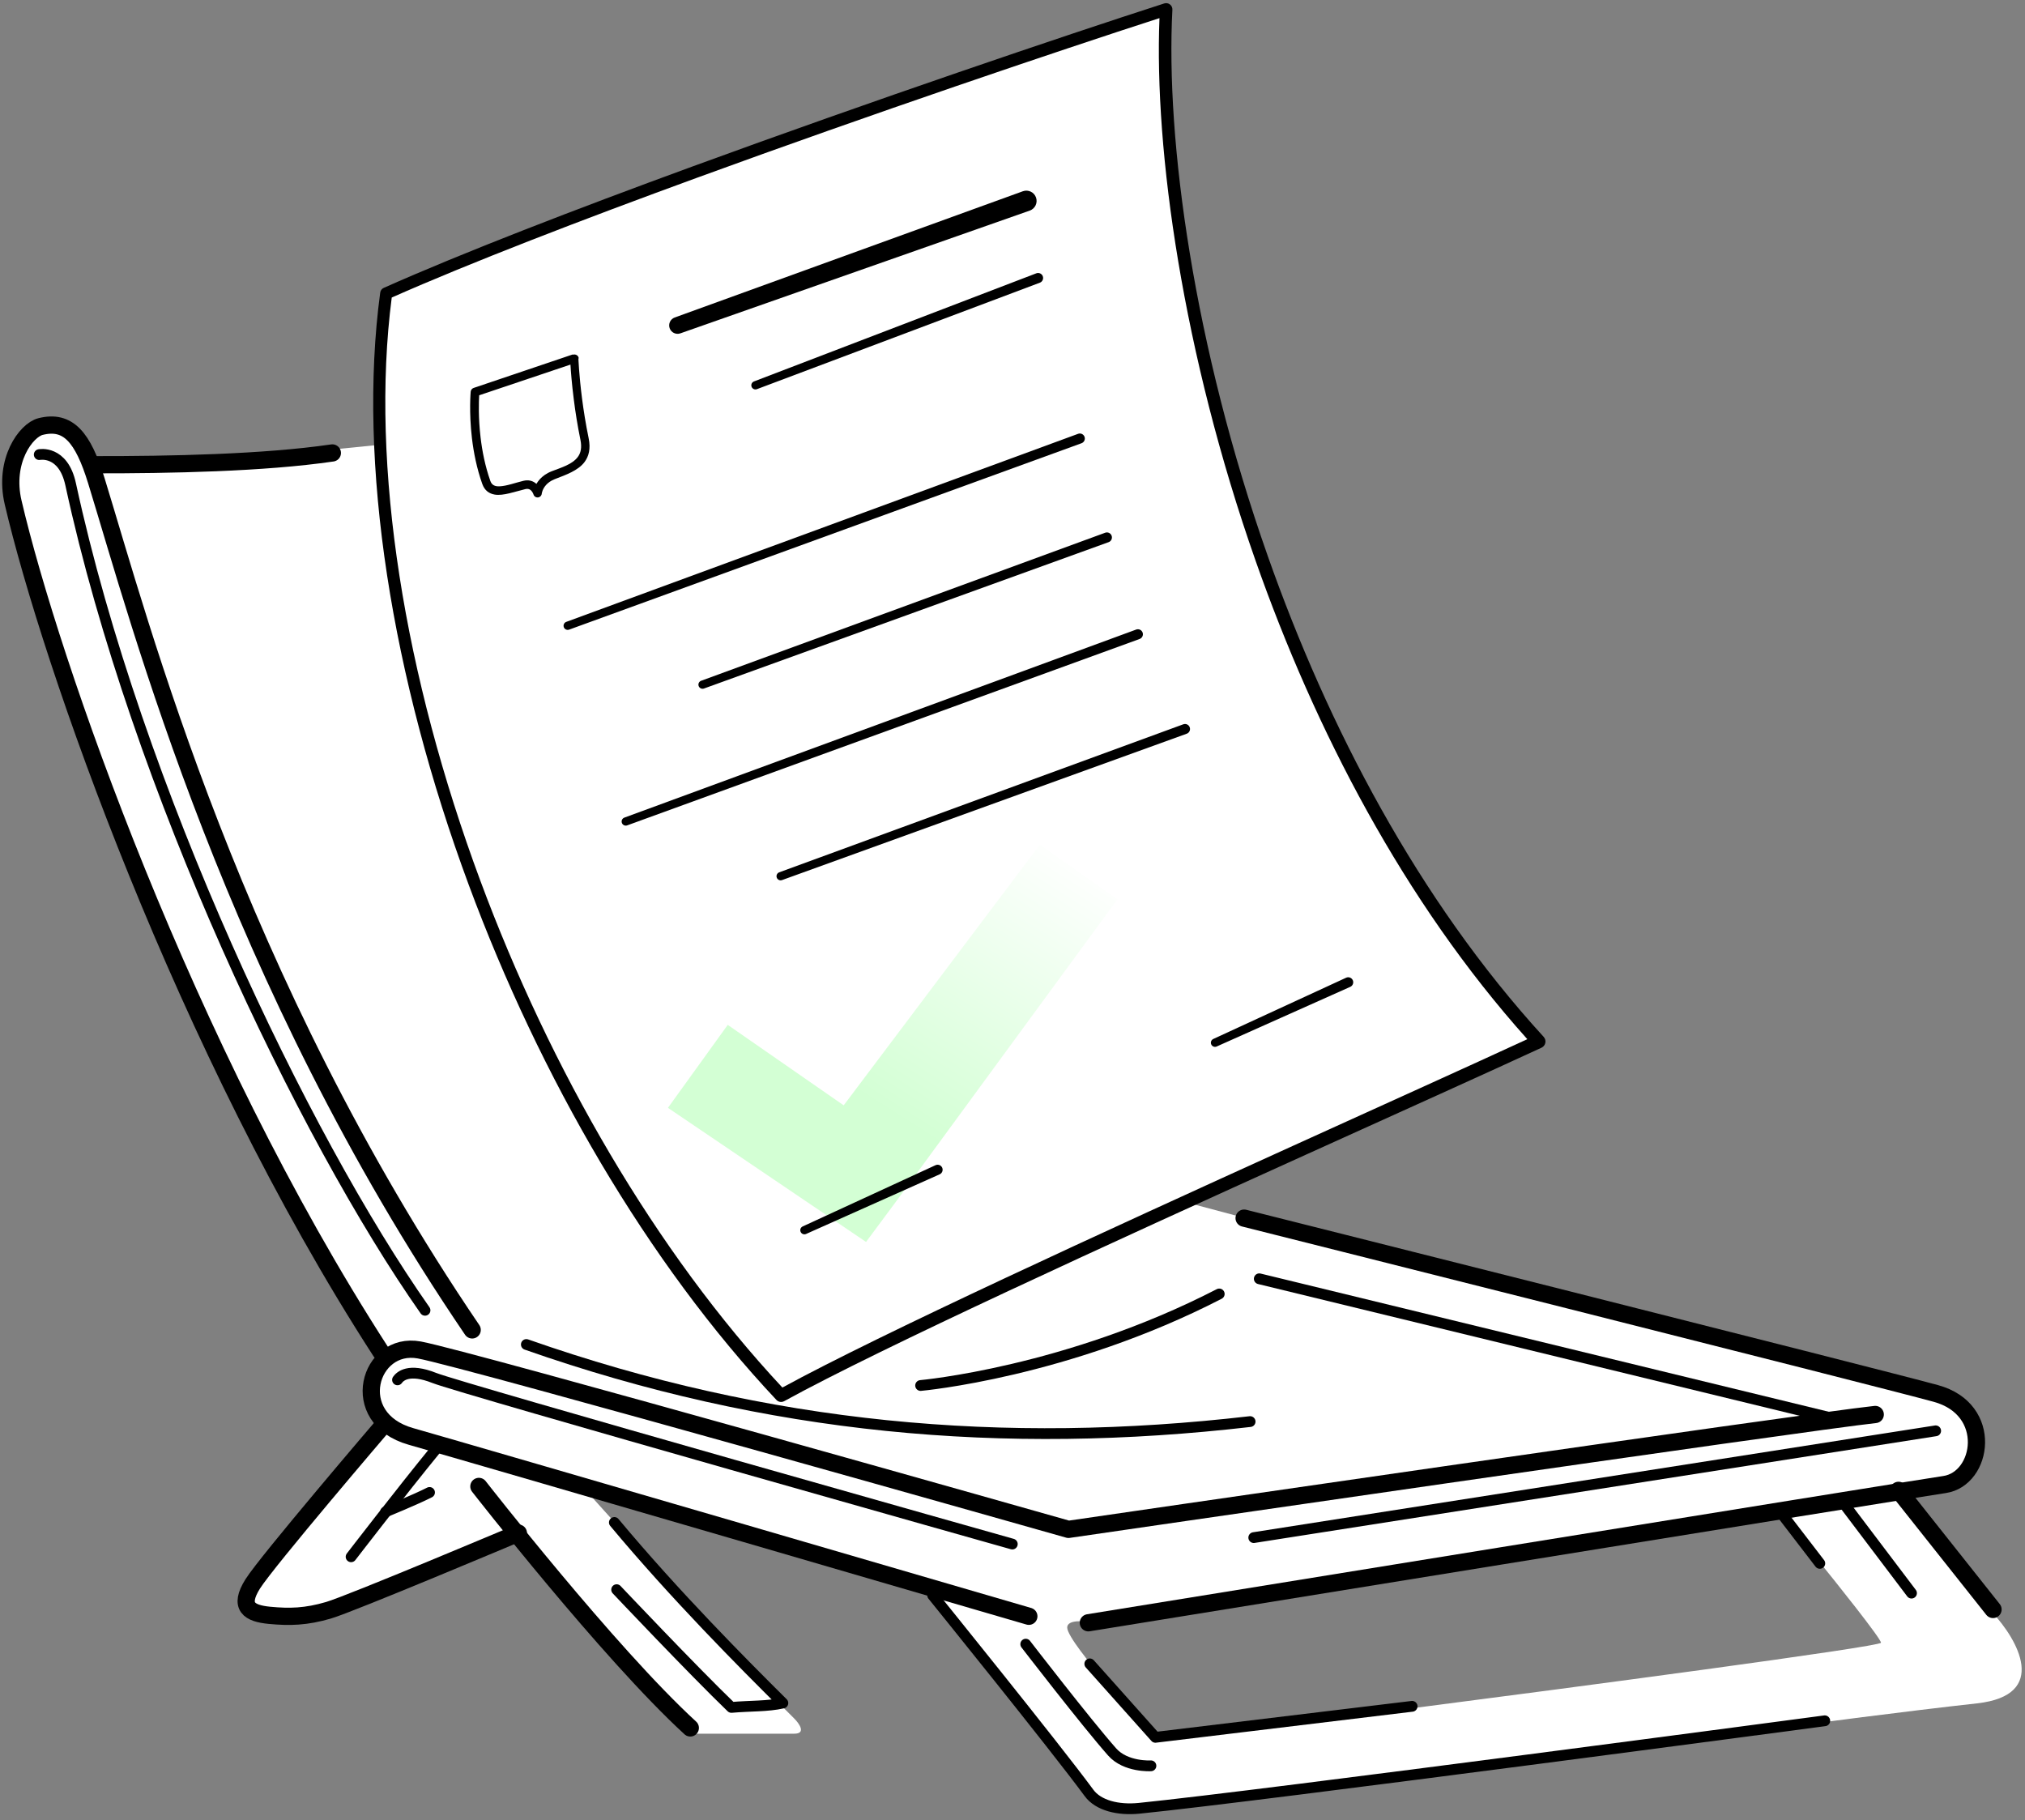 <svg width="188" height="169" viewBox="0 0 188 169" fill="none" xmlns="http://www.w3.org/2000/svg">
<rect x="0" y="0" width="188" height="169" fill="#808080" stroke="none"/>
<path fill-rule="evenodd" clip-rule="evenodd" d="M8.508 43.173H14.609L23.525 42.704L30.564 41.765L35.257 41.296L102.832 29.095L113.156 106.525L110.341 111.687L117.38 113.564L157.737 123.888L178.385 129.05L182.609 131.397L183.547 134.682L181.67 137.497L176.508 138.436L184.955 149.698C187.302 152.201 190.305 157.394 183.547 158.145C176.79 158.896 168.218 160.022 164.777 160.492L105.179 168L101.894 167.531L99.078 163.777L86.408 147.352L54.028 137.966L58.251 142.659L72.33 158.145L73.737 159.553C74.207 160.022 74.864 160.961 73.737 160.961H64.352L53.089 148.76L47.927 142.19L34.788 148.291L28.687 150.168L23.525 149.698L23.056 148.76L23.525 146.413L35.726 131.866C34.631 131.24 33.098 129.238 35.726 126.235L21.648 100.894L11.793 78.838L4.754 58.659L1 45.05L1.745 41.765L2.877 39.888L4.285 39.419L6.162 39.888L7.101 41.296L8.508 43.173ZM101.425 150.637C100.642 150.48 99.078 150.355 99.078 151.106C99.078 151.857 101.268 154.547 102.363 155.799L107.525 161.43L130.989 158.614C145.536 156.737 174.631 152.889 174.631 152.514C174.631 152.138 170.564 147.039 168.531 144.536L165.246 140.313L119.257 147.821L101.425 150.637Z" fill="white"/>
<path fill-rule="evenodd" clip-rule="evenodd" d="M142.846 96.696C128.13 103.517 85.997 122.139 72.517 129.568C47.623 103.105 31.753 57.734 35.854 27.24C54.194 19.078 92.753 5.868 108.264 0.873C107.094 22.967 116.661 68.028 142.846 96.696Z" fill="white"/>
<path fill-rule="evenodd" clip-rule="evenodd" d="M143.315 96.267C143.452 96.416 143.509 96.622 143.469 96.82C143.429 97.019 143.297 97.187 143.113 97.272C133.29 101.819 111.253 111.615 93.672 119.835C84.924 123.925 77.281 127.624 72.804 130.088C72.566 130.219 72.27 130.172 72.084 129.975C60.049 117.171 50.117 99.966 43.515 82.146C36.404 62.953 33.159 43.049 35.299 27.164C35.325 26.971 35.449 26.806 35.627 26.727C42.916 23.482 53.395 19.442 64.353 15.433C80.988 9.348 98.729 3.337 108.086 0.32C108.268 0.261 108.467 0.296 108.619 0.412C108.77 0.529 108.855 0.712 108.844 0.903C108.207 13.049 110.838 32.163 117.709 51.651C123.279 67.45 131.638 83.496 143.315 96.267ZM141.796 96.481C130.324 83.681 122.08 67.747 116.565 52.053C109.81 32.828 107.15 13.966 107.645 1.683C98.109 4.765 80.901 10.589 64.741 16.492C53.95 20.434 43.627 24.411 36.369 27.624C34.34 43.302 37.581 62.873 44.587 81.749C51.087 99.26 60.832 116.172 72.636 128.824C77.173 126.349 84.643 122.728 93.157 118.736C110.278 110.709 131.628 101.182 141.796 96.481Z" fill="black"/>
<path fill-rule="evenodd" clip-rule="evenodd" d="M53.189 32.934C53.313 32.893 53.448 32.91 53.554 32.977C53.66 33.045 53.725 33.156 53.727 33.277L53.699 33.282C53.699 33.282 53.752 34.793 54.036 36.996C54.177 38.087 54.374 39.349 54.649 40.681C54.854 41.676 54.659 42.376 54.262 42.903C53.666 43.696 52.541 44.083 51.513 44.482C51.142 44.626 50.882 44.82 50.7 45.021C50.343 45.416 50.298 45.824 50.298 45.824C50.282 46.013 50.134 46.163 49.946 46.183C49.758 46.202 49.582 46.086 49.528 45.904C49.528 45.904 49.447 45.63 49.225 45.474C49.118 45.399 48.974 45.363 48.784 45.408C47.814 45.641 46.712 46.052 45.932 45.919C45.411 45.83 44.996 45.549 44.774 44.928C44.26 43.481 43.972 42.007 43.816 40.698C43.524 38.238 43.699 36.364 43.699 36.364C43.713 36.204 43.821 36.069 43.973 36.017L53.184 32.905L53.189 32.934ZM52.961 33.85L44.487 36.699C44.452 37.279 44.4 38.772 44.615 40.603C44.762 41.859 45.035 43.273 45.526 44.661C45.671 45.069 45.992 45.167 46.375 45.152C47.041 45.126 47.861 44.815 48.601 44.639C49.067 44.528 49.419 44.644 49.681 44.829C49.723 44.859 49.764 44.891 49.8 44.925C49.882 44.785 49.986 44.638 50.118 44.492C50.368 44.217 50.722 43.946 51.229 43.75C52.121 43.405 53.121 43.12 53.638 42.433C53.923 42.056 54.032 41.55 53.887 40.837C53.61 39.484 53.411 38.203 53.272 37.094C53.086 35.643 52.999 34.487 52.961 33.85Z" fill="black"/>
<path fill-rule="evenodd" clip-rule="evenodd" d="M95.605 19.551L63.169 30.948C62.763 31.092 62.316 30.881 62.171 30.474C62.026 30.068 62.238 29.621 62.644 29.476L94.964 17.756C95.46 17.578 96.005 17.837 96.182 18.333C96.359 18.828 96.101 19.374 95.605 19.551Z" fill="black"/>
<path fill-rule="evenodd" clip-rule="evenodd" d="M100.41 41.15L52.836 58.457C52.637 58.53 52.417 58.427 52.344 58.229C52.271 58.03 52.374 57.81 52.572 57.737L100.091 40.277C100.332 40.188 100.599 40.313 100.687 40.554C100.775 40.795 100.651 41.062 100.41 41.15Z" fill="black"/>
<path fill-rule="evenodd" clip-rule="evenodd" d="M105.802 59.324L58.228 76.63C58.029 76.703 57.809 76.601 57.736 76.402C57.663 76.203 57.766 75.983 57.965 75.91L105.483 58.45C105.724 58.362 105.991 58.486 106.079 58.727C106.167 58.968 106.043 59.236 105.802 59.324Z" fill="black"/>
<path fill-rule="evenodd" clip-rule="evenodd" d="M96.542 26.245L70.271 36.131C70.073 36.206 69.852 36.106 69.777 35.908C69.702 35.711 69.801 35.489 69.999 35.414L96.212 25.375C96.452 25.285 96.721 25.405 96.812 25.645C96.903 25.885 96.782 26.154 96.542 26.245Z" fill="black"/>
<path fill-rule="evenodd" clip-rule="evenodd" d="M102.926 50.334L65.356 63.924C65.157 63.997 64.937 63.894 64.864 63.695C64.792 63.496 64.895 63.276 65.093 63.204L102.607 49.46C102.849 49.373 103.116 49.497 103.203 49.738C103.291 49.98 103.167 50.247 102.926 50.334Z" fill="black"/>
<path fill-rule="evenodd" clip-rule="evenodd" d="M110.176 68.12L72.606 81.709C72.407 81.782 72.187 81.679 72.114 81.48C72.042 81.282 72.144 81.062 72.343 80.989L109.857 67.246C110.098 67.158 110.366 67.282 110.453 67.523C110.541 67.765 110.417 68.032 110.176 68.12Z" fill="black"/>
<path fill-rule="evenodd" clip-rule="evenodd" d="M125.36 91.621L112.959 97.159C112.766 97.246 112.539 97.161 112.452 96.968C112.364 96.776 112.45 96.548 112.642 96.461L124.975 90.774C125.209 90.668 125.485 90.771 125.591 91.005C125.697 91.239 125.594 91.515 125.36 91.621Z" fill="black"/>
<path fill-rule="evenodd" clip-rule="evenodd" d="M62.011 102.855L80.403 115.305L83.127 111.636L103.74 83.498L96.541 78.42L78.328 102.623L67.564 95.153L62.011 102.855Z" fill="url(#paint0_linear_466_10298)"/>
<path fill-rule="evenodd" clip-rule="evenodd" d="M87.24 109.026L74.839 114.564C74.646 114.651 74.419 114.566 74.332 114.373C74.244 114.181 74.33 113.953 74.522 113.866L86.856 108.179C87.09 108.073 87.365 108.176 87.472 108.41C87.577 108.644 87.474 108.92 87.24 109.026Z" fill="black"/>
<path d="M174.097 131.325C167.922 131.976 99.197 141.991 99.197 141.991C99.197 141.991 43.355 126.149 38.922 125.334C34.27 124.481 32.147 131.659 38.144 133.361C44.226 135.088 95.517 150.06 95.517 150.06" stroke="black" stroke-width="1.6" stroke-linecap="round" stroke-linejoin="round"/>
<path d="M101.041 150.664C101.041 150.664 176.965 138.351 180.53 137.828C184.092 137.304 185.136 130.861 179.731 129.375C174.322 127.888 115.503 113.095 115.503 113.095" stroke="black" stroke-width="1.6" stroke-linecap="round" stroke-linejoin="round"/>
<path d="M35.348 125.486C17.123 97.294 4.667 61.383 1.22 46.651C0.311 42.771 2.426 39.934 3.771 39.6C6.338 38.959 7.704 40.609 8.943 44.625C13.05 57.95 21.628 90.791 43.837 123.472" stroke="black" stroke-width="1.6" stroke-linecap="round" stroke-linejoin="round"/>
<path d="M8.787 43.147C15.736 43.156 24.47 42.987 30.856 42.053" stroke="black" stroke-width="1.6" stroke-linecap="round" stroke-linejoin="round"/>
<path d="M35.543 132.373C35.543 132.373 24.8 144.93 23.463 147.054C22.131 149.177 23.142 149.79 25.015 149.971C26.889 150.149 28.403 150.115 30.493 149.503C32.586 148.89 48.126 142.337 48.126 142.337" stroke="black" stroke-width="1.6" stroke-linecap="round" stroke-linejoin="round"/>
<path d="M44.459 138.005C44.459 138.005 56.517 153.484 64.088 160.426" stroke="black" stroke-width="1.6" stroke-linecap="round" stroke-linejoin="round"/>
<path d="M176.259 138.368L185.031 149.427" stroke="black" stroke-width="1.6" stroke-linecap="round" stroke-linejoin="round"/>
<path d="M36.905 128.11C37.127 127.797 37.928 126.981 40.322 127.935C42.716 128.889 93.982 143.355 93.982 143.355" stroke="black" stroke-linecap="round" stroke-linejoin="round"/>
<path d="M116.398 142.756L179.706 132.842" stroke="black" stroke-linecap="round" stroke-linejoin="round"/>
<path d="M116.911 118.726L170.096 131.663" stroke="black" stroke-linecap="round" stroke-linejoin="round"/>
<path d="M39.459 121.652C28.133 105.515 12.687 73.223 6.558 44.959C5.864 41.758 3.644 42.206 3.644 42.206" stroke="black" stroke-linecap="round" stroke-linejoin="round"/>
<path d="M57.249 147.59C57.249 147.59 64.329 155.08 67.903 158.522C69.616 158.37 71.299 158.437 72.682 158.116C69.002 154.464 62.667 148.101 57.037 141.35" stroke="black" stroke-linecap="round" stroke-linejoin="round"/>
<path d="M32.595 144.537C32.595 144.537 37.281 138.445 40.462 134.56" stroke="black" stroke-linecap="round" stroke-linejoin="round"/>
<path d="M35.792 140.366C35.792 140.366 38.605 139.213 39.878 138.563" stroke="black" stroke-linecap="round" stroke-linejoin="round"/>
<path d="M86.585 148.11C86.585 148.11 97.936 162.149 101.1 166.455C101.959 167.629 103.799 168.085 105.765 167.887C117.202 166.73 169.411 159.763 169.411 159.763" stroke="black" stroke-linecap="round" stroke-linejoin="round"/>
<path d="M101.176 154.477L107.267 161.3L131.1 158.42" stroke="black" stroke-linecap="round" stroke-linejoin="round"/>
<path d="M106.852 163.943C106.852 163.943 104.518 164.091 103.249 162.655C100.834 159.923 95.23 152.648 95.23 152.648" stroke="black" stroke-linecap="round" stroke-linejoin="round"/>
<path d="M177.464 147.911L170.976 139.335L165.194 140.256L168.95 145.149" stroke="black" stroke-linecap="round" stroke-linejoin="round"/>
<path d="M48.866 124.827C71.32 132.714 93.204 134.627 116.06 131.984" stroke="black" stroke-linecap="round" stroke-linejoin="round"/>
<path d="M85.469 128.634C85.469 128.634 99.055 127.426 113.194 120.134" stroke="black" stroke-linecap="round" stroke-linejoin="round"/>
<defs>
<linearGradient id="paint0_linear_466_10298" x1="82.298" y1="103.133" x2="98.116" y2="78.199" gradientUnits="userSpaceOnUse">
<stop stop-color="#D3FFD4"/>
<stop offset="1" stop-color="white"/>
</linearGradient>
</defs>
</svg>
